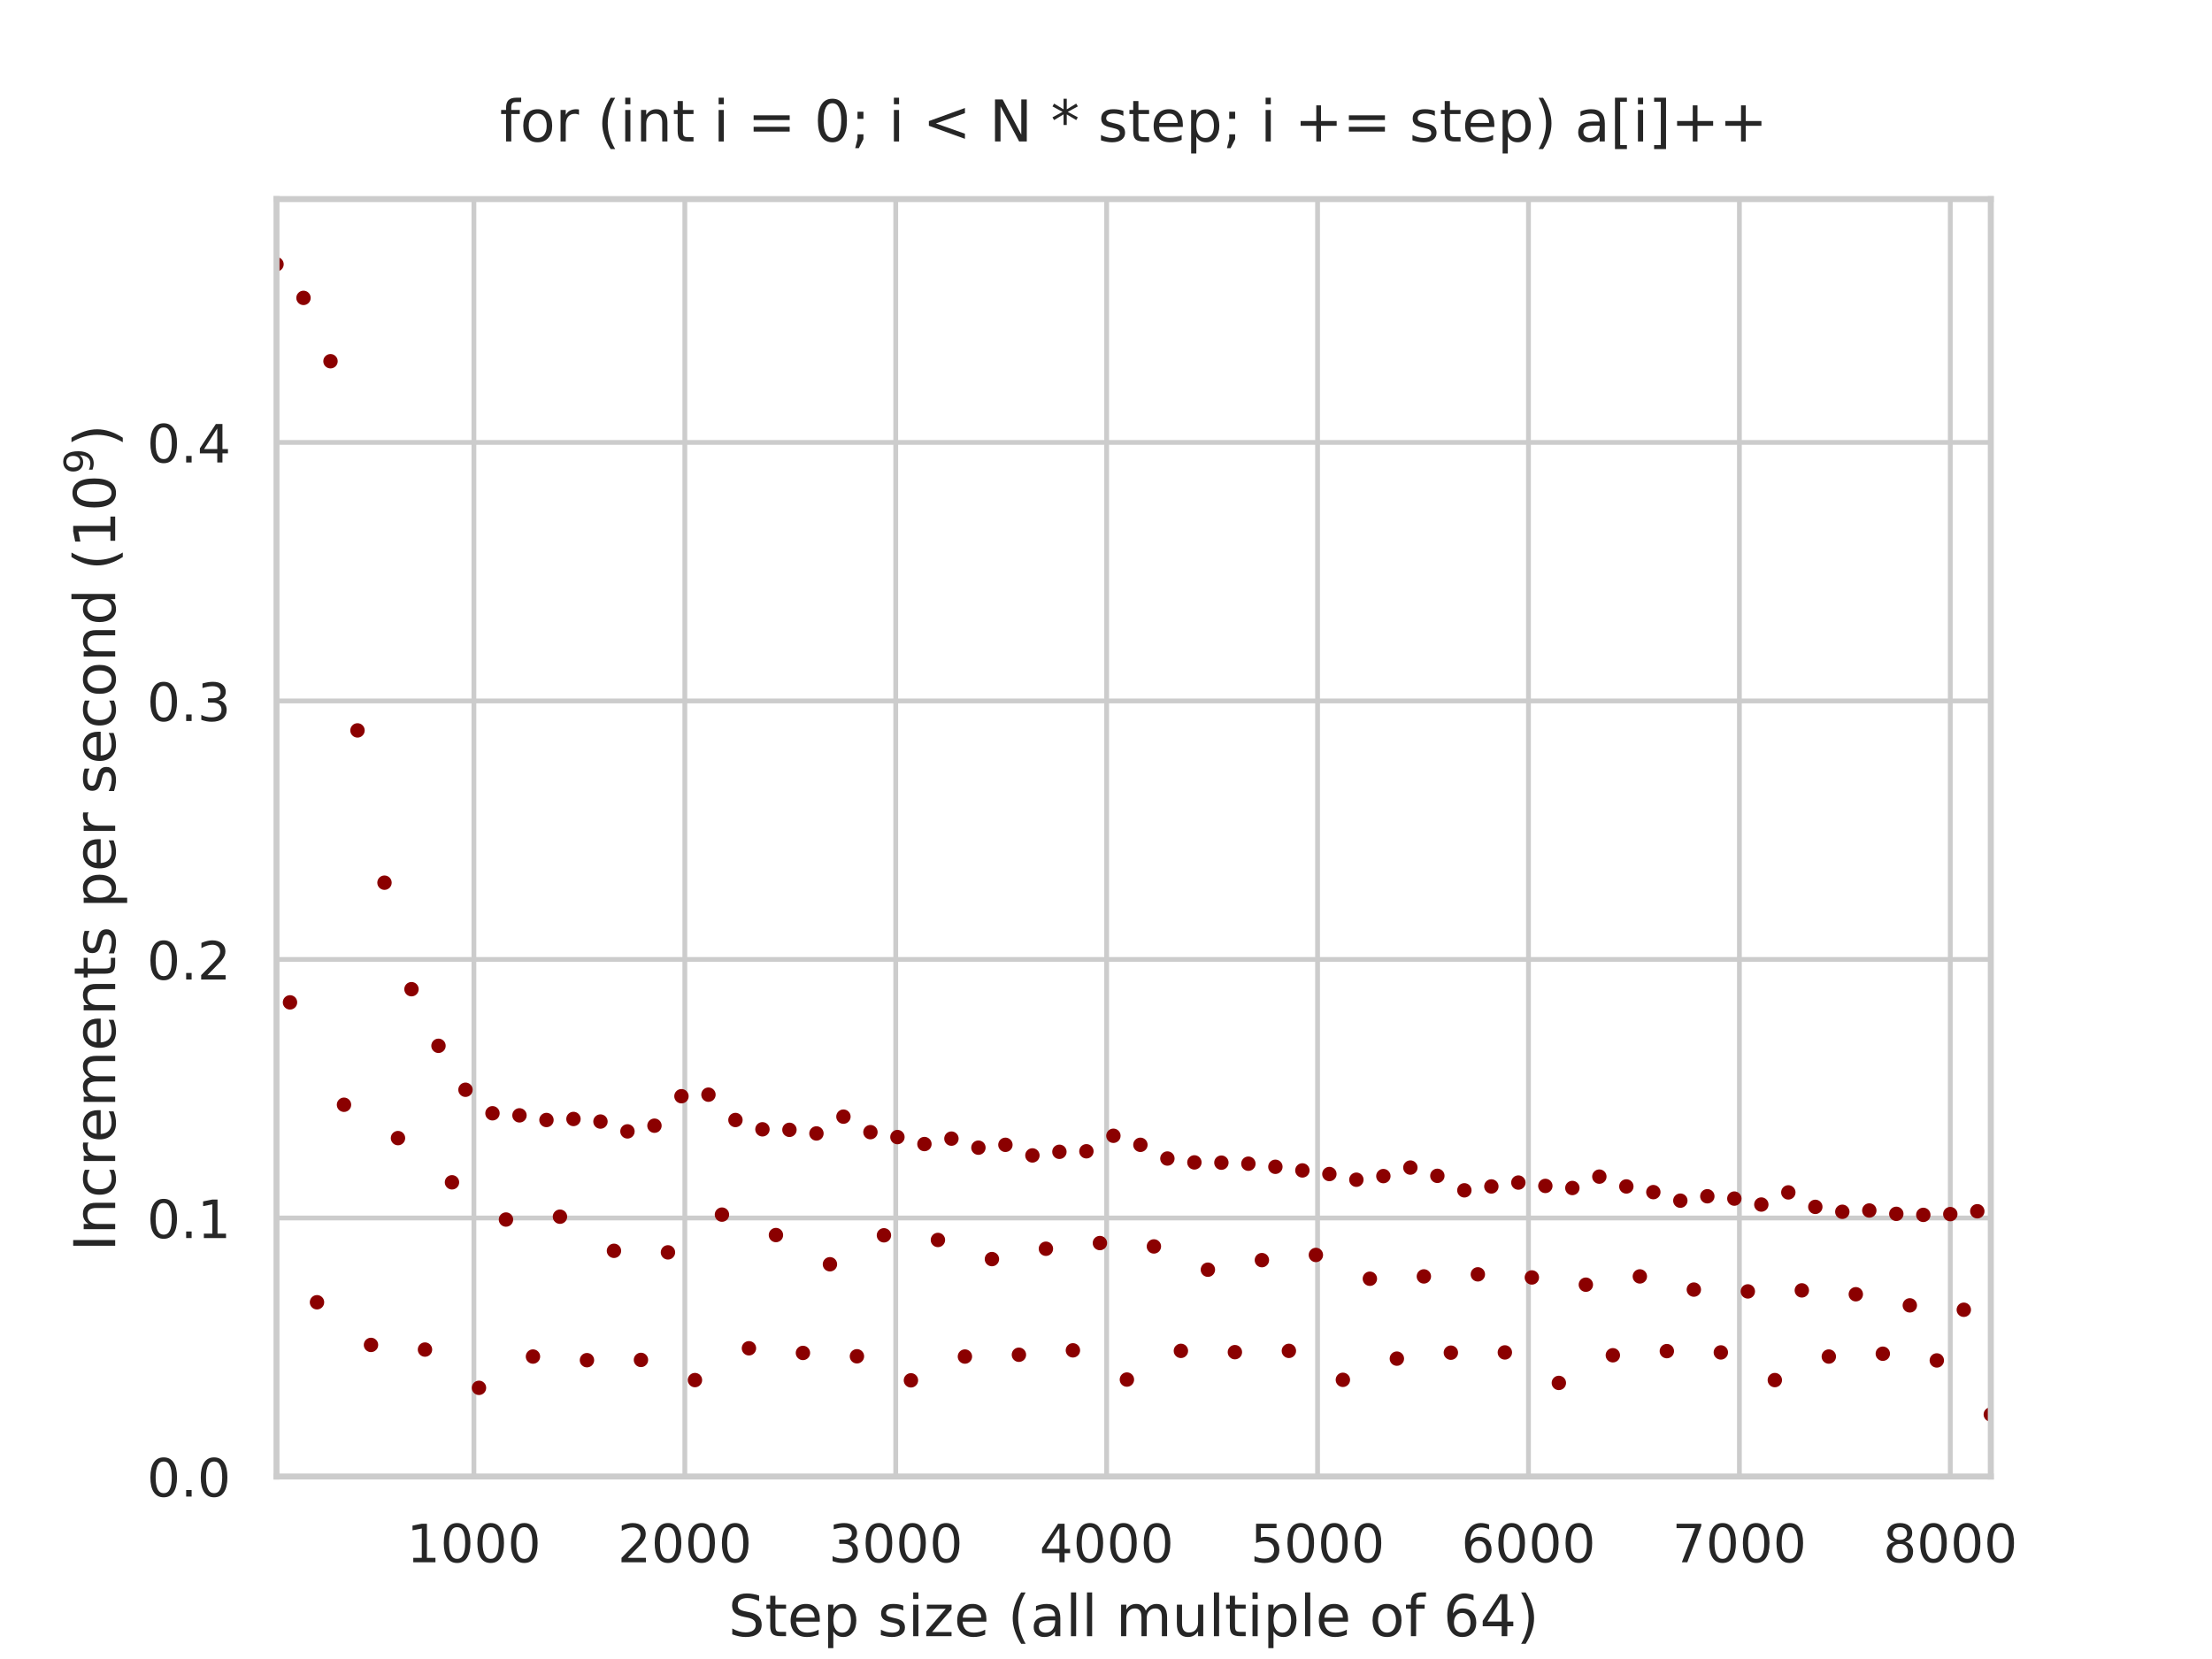 <?xml version="1.0" encoding="utf-8" standalone="no"?>
<!DOCTYPE svg PUBLIC "-//W3C//DTD SVG 1.1//EN"
  "http://www.w3.org/Graphics/SVG/1.1/DTD/svg11.dtd">
<!-- Created with matplotlib (https://matplotlib.org/) -->
<svg height="345.6pt" version="1.1" viewBox="0 0 460.8 345.6" width="460.8pt" xmlns="http://www.w3.org/2000/svg" xmlns:xlink="http://www.w3.org/1999/xlink">
 <defs>
  <style type="text/css">
*{stroke-linecap:butt;stroke-linejoin:round;}
  </style>
 </defs>
 <g id="figure_1">
  <g id="patch_1">
   <path d="M 0 345.6 
L 460.8 345.6 
L 460.8 0 
L 0 0 
z
" style="fill:#ffffff;"/>
  </g>
  <g id="axes_1">
   <g id="patch_2">
    <path d="M 57.6 307.584 
L 414.72 307.584 
L 414.72 41.472 
L 57.6 41.472 
z
" style="fill:#ffffff;"/>
   </g>
   <g id="matplotlib.axis_1">
    <g id="xtick_1">
     <g id="line2d_1">
      <path clip-path="url(#pc791f0f8e9)" d="M 98.725 307.584 
L 98.725 41.472 
" style="fill:none;stroke:#cccccc;stroke-linecap:round;"/>
     </g>
     <g id="text_1">
      <!-- 1000 -->
      <defs>
       <path d="M 12.406 8.297 
L 28.516 8.297 
L 28.516 63.922 
L 10.984 60.406 
L 10.984 69.391 
L 28.422 72.906 
L 38.281 72.906 
L 38.281 8.297 
L 54.391 8.297 
L 54.391 0 
L 12.406 0 
z
" id="DejaVuSans-49"/>
       <path d="M 31.781 66.406 
Q 24.172 66.406 20.328 58.906 
Q 16.5 51.422 16.5 36.375 
Q 16.5 21.391 20.328 13.891 
Q 24.172 6.391 31.781 6.391 
Q 39.453 6.391 43.281 13.891 
Q 47.125 21.391 47.125 36.375 
Q 47.125 51.422 43.281 58.906 
Q 39.453 66.406 31.781 66.406 
z
M 31.781 74.219 
Q 44.047 74.219 50.516 64.516 
Q 56.984 54.828 56.984 36.375 
Q 56.984 17.969 50.516 8.266 
Q 44.047 -1.422 31.781 -1.422 
Q 19.531 -1.422 13.062 8.266 
Q 6.594 17.969 6.594 36.375 
Q 6.594 54.828 13.062 64.516 
Q 19.531 74.219 31.781 74.219 
z
" id="DejaVuSans-48"/>
      </defs>
      <g style="fill:#262626;" transform="translate(84.728 325.442)scale(0.11 -0.11)">
       <use xlink:href="#DejaVuSans-49"/>
       <use x="63.623" xlink:href="#DejaVuSans-48"/>
       <use x="127.246" xlink:href="#DejaVuSans-48"/>
       <use x="190.869" xlink:href="#DejaVuSans-48"/>
      </g>
     </g>
    </g>
    <g id="xtick_2">
     <g id="line2d_2">
      <path clip-path="url(#pc791f0f8e9)" d="M 142.662 307.584 
L 142.662 41.472 
" style="fill:none;stroke:#cccccc;stroke-linecap:round;"/>
     </g>
     <g id="text_2">
      <!-- 2000 -->
      <defs>
       <path d="M 19.188 8.297 
L 53.609 8.297 
L 53.609 0 
L 7.328 0 
L 7.328 8.297 
Q 12.938 14.109 22.625 23.891 
Q 32.328 33.688 34.812 36.531 
Q 39.547 41.844 41.422 45.531 
Q 43.312 49.219 43.312 52.781 
Q 43.312 58.594 39.234 62.25 
Q 35.156 65.922 28.609 65.922 
Q 23.969 65.922 18.812 64.312 
Q 13.672 62.703 7.812 59.422 
L 7.812 69.391 
Q 13.766 71.781 18.938 73 
Q 24.125 74.219 28.422 74.219 
Q 39.75 74.219 46.484 68.547 
Q 53.219 62.891 53.219 53.422 
Q 53.219 48.922 51.531 44.891 
Q 49.859 40.875 45.406 35.406 
Q 44.188 33.984 37.641 27.219 
Q 31.109 20.453 19.188 8.297 
z
" id="DejaVuSans-50"/>
      </defs>
      <g style="fill:#262626;" transform="translate(128.665 325.442)scale(0.11 -0.11)">
       <use xlink:href="#DejaVuSans-50"/>
       <use x="63.623" xlink:href="#DejaVuSans-48"/>
       <use x="127.246" xlink:href="#DejaVuSans-48"/>
       <use x="190.869" xlink:href="#DejaVuSans-48"/>
      </g>
     </g>
    </g>
    <g id="xtick_3">
     <g id="line2d_3">
      <path clip-path="url(#pc791f0f8e9)" d="M 186.599 307.584 
L 186.599 41.472 
" style="fill:none;stroke:#cccccc;stroke-linecap:round;"/>
     </g>
     <g id="text_3">
      <!-- 3000 -->
      <defs>
       <path d="M 40.578 39.312 
Q 47.656 37.797 51.625 33 
Q 55.609 28.219 55.609 21.188 
Q 55.609 10.406 48.188 4.484 
Q 40.766 -1.422 27.094 -1.422 
Q 22.516 -1.422 17.656 -0.516 
Q 12.797 0.391 7.625 2.203 
L 7.625 11.719 
Q 11.719 9.328 16.594 8.109 
Q 21.484 6.891 26.812 6.891 
Q 36.078 6.891 40.938 10.547 
Q 45.797 14.203 45.797 21.188 
Q 45.797 27.641 41.281 31.266 
Q 36.766 34.906 28.719 34.906 
L 20.219 34.906 
L 20.219 43.016 
L 29.109 43.016 
Q 36.375 43.016 40.234 45.922 
Q 44.094 48.828 44.094 54.297 
Q 44.094 59.906 40.109 62.906 
Q 36.141 65.922 28.719 65.922 
Q 24.656 65.922 20.016 65.031 
Q 15.375 64.156 9.812 62.312 
L 9.812 71.094 
Q 15.438 72.656 20.344 73.438 
Q 25.25 74.219 29.594 74.219 
Q 40.828 74.219 47.359 69.109 
Q 53.906 64.016 53.906 55.328 
Q 53.906 49.266 50.438 45.094 
Q 46.969 40.922 40.578 39.312 
z
" id="DejaVuSans-51"/>
      </defs>
      <g style="fill:#262626;" transform="translate(172.602 325.442)scale(0.11 -0.11)">
       <use xlink:href="#DejaVuSans-51"/>
       <use x="63.623" xlink:href="#DejaVuSans-48"/>
       <use x="127.246" xlink:href="#DejaVuSans-48"/>
       <use x="190.869" xlink:href="#DejaVuSans-48"/>
      </g>
     </g>
    </g>
    <g id="xtick_4">
     <g id="line2d_4">
      <path clip-path="url(#pc791f0f8e9)" d="M 230.536 307.584 
L 230.536 41.472 
" style="fill:none;stroke:#cccccc;stroke-linecap:round;"/>
     </g>
     <g id="text_4">
      <!-- 4000 -->
      <defs>
       <path d="M 37.797 64.312 
L 12.891 25.391 
L 37.797 25.391 
z
M 35.203 72.906 
L 47.609 72.906 
L 47.609 25.391 
L 58.016 25.391 
L 58.016 17.188 
L 47.609 17.188 
L 47.609 0 
L 37.797 0 
L 37.797 17.188 
L 4.891 17.188 
L 4.891 26.703 
z
" id="DejaVuSans-52"/>
      </defs>
      <g style="fill:#262626;" transform="translate(216.539 325.442)scale(0.11 -0.11)">
       <use xlink:href="#DejaVuSans-52"/>
       <use x="63.623" xlink:href="#DejaVuSans-48"/>
       <use x="127.246" xlink:href="#DejaVuSans-48"/>
       <use x="190.869" xlink:href="#DejaVuSans-48"/>
      </g>
     </g>
    </g>
    <g id="xtick_5">
     <g id="line2d_5">
      <path clip-path="url(#pc791f0f8e9)" d="M 274.473 307.584 
L 274.473 41.472 
" style="fill:none;stroke:#cccccc;stroke-linecap:round;"/>
     </g>
     <g id="text_5">
      <!-- 5000 -->
      <defs>
       <path d="M 10.797 72.906 
L 49.516 72.906 
L 49.516 64.594 
L 19.828 64.594 
L 19.828 46.734 
Q 21.969 47.469 24.109 47.828 
Q 26.266 48.188 28.422 48.188 
Q 40.625 48.188 47.75 41.5 
Q 54.891 34.812 54.891 23.391 
Q 54.891 11.625 47.562 5.094 
Q 40.234 -1.422 26.906 -1.422 
Q 22.312 -1.422 17.547 -0.641 
Q 12.797 0.141 7.719 1.703 
L 7.719 11.625 
Q 12.109 9.234 16.797 8.062 
Q 21.484 6.891 26.703 6.891 
Q 35.156 6.891 40.078 11.328 
Q 45.016 15.766 45.016 23.391 
Q 45.016 31 40.078 35.438 
Q 35.156 39.891 26.703 39.891 
Q 22.75 39.891 18.812 39.016 
Q 14.891 38.141 10.797 36.281 
z
" id="DejaVuSans-53"/>
      </defs>
      <g style="fill:#262626;" transform="translate(260.476 325.442)scale(0.11 -0.11)">
       <use xlink:href="#DejaVuSans-53"/>
       <use x="63.623" xlink:href="#DejaVuSans-48"/>
       <use x="127.246" xlink:href="#DejaVuSans-48"/>
       <use x="190.869" xlink:href="#DejaVuSans-48"/>
      </g>
     </g>
    </g>
    <g id="xtick_6">
     <g id="line2d_6">
      <path clip-path="url(#pc791f0f8e9)" d="M 318.41 307.584 
L 318.41 41.472 
" style="fill:none;stroke:#cccccc;stroke-linecap:round;"/>
     </g>
     <g id="text_6">
      <!-- 6000 -->
      <defs>
       <path d="M 33.016 40.375 
Q 26.375 40.375 22.484 35.828 
Q 18.609 31.297 18.609 23.391 
Q 18.609 15.531 22.484 10.953 
Q 26.375 6.391 33.016 6.391 
Q 39.656 6.391 43.531 10.953 
Q 47.406 15.531 47.406 23.391 
Q 47.406 31.297 43.531 35.828 
Q 39.656 40.375 33.016 40.375 
z
M 52.594 71.297 
L 52.594 62.312 
Q 48.875 64.062 45.094 64.984 
Q 41.312 65.922 37.594 65.922 
Q 27.828 65.922 22.672 59.328 
Q 17.531 52.734 16.797 39.406 
Q 19.672 43.656 24.016 45.922 
Q 28.375 48.188 33.594 48.188 
Q 44.578 48.188 50.953 41.516 
Q 57.328 34.859 57.328 23.391 
Q 57.328 12.156 50.688 5.359 
Q 44.047 -1.422 33.016 -1.422 
Q 20.359 -1.422 13.672 8.266 
Q 6.984 17.969 6.984 36.375 
Q 6.984 53.656 15.188 63.938 
Q 23.391 74.219 37.203 74.219 
Q 40.922 74.219 44.703 73.484 
Q 48.484 72.75 52.594 71.297 
z
" id="DejaVuSans-54"/>
      </defs>
      <g style="fill:#262626;" transform="translate(304.413 325.442)scale(0.11 -0.11)">
       <use xlink:href="#DejaVuSans-54"/>
       <use x="63.623" xlink:href="#DejaVuSans-48"/>
       <use x="127.246" xlink:href="#DejaVuSans-48"/>
       <use x="190.869" xlink:href="#DejaVuSans-48"/>
      </g>
     </g>
    </g>
    <g id="xtick_7">
     <g id="line2d_7">
      <path clip-path="url(#pc791f0f8e9)" d="M 362.347 307.584 
L 362.347 41.472 
" style="fill:none;stroke:#cccccc;stroke-linecap:round;"/>
     </g>
     <g id="text_7">
      <!-- 7000 -->
      <defs>
       <path d="M 8.203 72.906 
L 55.078 72.906 
L 55.078 68.703 
L 28.609 0 
L 18.312 0 
L 43.219 64.594 
L 8.203 64.594 
z
" id="DejaVuSans-55"/>
      </defs>
      <g style="fill:#262626;" transform="translate(348.35 325.442)scale(0.11 -0.11)">
       <use xlink:href="#DejaVuSans-55"/>
       <use x="63.623" xlink:href="#DejaVuSans-48"/>
       <use x="127.246" xlink:href="#DejaVuSans-48"/>
       <use x="190.869" xlink:href="#DejaVuSans-48"/>
      </g>
     </g>
    </g>
    <g id="xtick_8">
     <g id="line2d_8">
      <path clip-path="url(#pc791f0f8e9)" d="M 406.284 307.584 
L 406.284 41.472 
" style="fill:none;stroke:#cccccc;stroke-linecap:round;"/>
     </g>
     <g id="text_8">
      <!-- 8000 -->
      <defs>
       <path d="M 31.781 34.625 
Q 24.75 34.625 20.719 30.859 
Q 16.703 27.094 16.703 20.516 
Q 16.703 13.922 20.719 10.156 
Q 24.75 6.391 31.781 6.391 
Q 38.812 6.391 42.859 10.172 
Q 46.922 13.969 46.922 20.516 
Q 46.922 27.094 42.891 30.859 
Q 38.875 34.625 31.781 34.625 
z
M 21.922 38.812 
Q 15.578 40.375 12.031 44.719 
Q 8.5 49.078 8.5 55.328 
Q 8.5 64.062 14.719 69.141 
Q 20.953 74.219 31.781 74.219 
Q 42.672 74.219 48.875 69.141 
Q 55.078 64.062 55.078 55.328 
Q 55.078 49.078 51.531 44.719 
Q 48 40.375 41.703 38.812 
Q 48.828 37.156 52.797 32.312 
Q 56.781 27.484 56.781 20.516 
Q 56.781 9.906 50.312 4.234 
Q 43.844 -1.422 31.781 -1.422 
Q 19.734 -1.422 13.25 4.234 
Q 6.781 9.906 6.781 20.516 
Q 6.781 27.484 10.781 32.312 
Q 14.797 37.156 21.922 38.812 
z
M 18.312 54.391 
Q 18.312 48.734 21.844 45.562 
Q 25.391 42.391 31.781 42.391 
Q 38.141 42.391 41.719 45.562 
Q 45.312 48.734 45.312 54.391 
Q 45.312 60.062 41.719 63.234 
Q 38.141 66.406 31.781 66.406 
Q 25.391 66.406 21.844 63.234 
Q 18.312 60.062 18.312 54.391 
z
" id="DejaVuSans-56"/>
      </defs>
      <g style="fill:#262626;" transform="translate(392.287 325.442)scale(0.11 -0.11)">
       <use xlink:href="#DejaVuSans-56"/>
       <use x="63.623" xlink:href="#DejaVuSans-48"/>
       <use x="127.246" xlink:href="#DejaVuSans-48"/>
       <use x="190.869" xlink:href="#DejaVuSans-48"/>
      </g>
     </g>
    </g>
    <g id="text_9">
     <!-- Step size (all multiple of 64) -->
     <defs>
      <path d="M 53.516 70.516 
L 53.516 60.891 
Q 47.906 63.578 42.922 64.891 
Q 37.938 66.219 33.297 66.219 
Q 25.25 66.219 20.875 63.094 
Q 16.5 59.969 16.5 54.203 
Q 16.5 49.359 19.406 46.891 
Q 22.312 44.438 30.422 42.922 
L 36.375 41.703 
Q 47.406 39.594 52.656 34.297 
Q 57.906 29 57.906 20.125 
Q 57.906 9.516 50.797 4.047 
Q 43.703 -1.422 29.984 -1.422 
Q 24.812 -1.422 18.969 -0.25 
Q 13.141 0.922 6.891 3.219 
L 6.891 13.375 
Q 12.891 10.016 18.656 8.297 
Q 24.422 6.594 29.984 6.594 
Q 38.422 6.594 43.016 9.906 
Q 47.609 13.234 47.609 19.391 
Q 47.609 24.75 44.312 27.781 
Q 41.016 30.812 33.5 32.328 
L 27.484 33.5 
Q 16.453 35.688 11.516 40.375 
Q 6.594 45.062 6.594 53.422 
Q 6.594 63.094 13.406 68.656 
Q 20.219 74.219 32.172 74.219 
Q 37.312 74.219 42.625 73.281 
Q 47.953 72.359 53.516 70.516 
z
" id="DejaVuSans-83"/>
      <path d="M 18.312 70.219 
L 18.312 54.688 
L 36.812 54.688 
L 36.812 47.703 
L 18.312 47.703 
L 18.312 18.016 
Q 18.312 11.328 20.141 9.422 
Q 21.969 7.516 27.594 7.516 
L 36.812 7.516 
L 36.812 0 
L 27.594 0 
Q 17.188 0 13.234 3.875 
Q 9.281 7.766 9.281 18.016 
L 9.281 47.703 
L 2.688 47.703 
L 2.688 54.688 
L 9.281 54.688 
L 9.281 70.219 
z
" id="DejaVuSans-116"/>
      <path d="M 56.203 29.594 
L 56.203 25.203 
L 14.891 25.203 
Q 15.484 15.922 20.484 11.062 
Q 25.484 6.203 34.422 6.203 
Q 39.594 6.203 44.453 7.469 
Q 49.312 8.734 54.109 11.281 
L 54.109 2.781 
Q 49.266 0.734 44.188 -0.344 
Q 39.109 -1.422 33.891 -1.422 
Q 20.797 -1.422 13.156 6.188 
Q 5.516 13.812 5.516 26.812 
Q 5.516 40.234 12.766 48.109 
Q 20.016 56 32.328 56 
Q 43.359 56 49.781 48.891 
Q 56.203 41.797 56.203 29.594 
z
M 47.219 32.234 
Q 47.125 39.594 43.094 43.984 
Q 39.062 48.391 32.422 48.391 
Q 24.906 48.391 20.391 44.141 
Q 15.875 39.891 15.188 32.172 
z
" id="DejaVuSans-101"/>
      <path d="M 18.109 8.203 
L 18.109 -20.797 
L 9.078 -20.797 
L 9.078 54.688 
L 18.109 54.688 
L 18.109 46.391 
Q 20.953 51.266 25.266 53.625 
Q 29.594 56 35.594 56 
Q 45.562 56 51.781 48.094 
Q 58.016 40.188 58.016 27.297 
Q 58.016 14.406 51.781 6.484 
Q 45.562 -1.422 35.594 -1.422 
Q 29.594 -1.422 25.266 0.953 
Q 20.953 3.328 18.109 8.203 
z
M 48.688 27.297 
Q 48.688 37.203 44.609 42.844 
Q 40.531 48.484 33.406 48.484 
Q 26.266 48.484 22.188 42.844 
Q 18.109 37.203 18.109 27.297 
Q 18.109 17.391 22.188 11.75 
Q 26.266 6.109 33.406 6.109 
Q 40.531 6.109 44.609 11.75 
Q 48.688 17.391 48.688 27.297 
z
" id="DejaVuSans-112"/>
      <path id="DejaVuSans-32"/>
      <path d="M 44.281 53.078 
L 44.281 44.578 
Q 40.484 46.531 36.375 47.5 
Q 32.281 48.484 27.875 48.484 
Q 21.188 48.484 17.844 46.438 
Q 14.5 44.391 14.5 40.281 
Q 14.5 37.156 16.891 35.375 
Q 19.281 33.594 26.516 31.984 
L 29.594 31.297 
Q 39.156 29.25 43.188 25.516 
Q 47.219 21.781 47.219 15.094 
Q 47.219 7.469 41.188 3.016 
Q 35.156 -1.422 24.609 -1.422 
Q 20.219 -1.422 15.453 -0.562 
Q 10.688 0.297 5.422 2 
L 5.422 11.281 
Q 10.406 8.688 15.234 7.391 
Q 20.062 6.109 24.812 6.109 
Q 31.156 6.109 34.562 8.281 
Q 37.984 10.453 37.984 14.406 
Q 37.984 18.062 35.516 20.016 
Q 33.062 21.969 24.703 23.781 
L 21.578 24.516 
Q 13.234 26.266 9.516 29.906 
Q 5.812 33.547 5.812 39.891 
Q 5.812 47.609 11.281 51.797 
Q 16.75 56 26.812 56 
Q 31.781 56 36.172 55.266 
Q 40.578 54.547 44.281 53.078 
z
" id="DejaVuSans-115"/>
      <path d="M 9.422 54.688 
L 18.406 54.688 
L 18.406 0 
L 9.422 0 
z
M 9.422 75.984 
L 18.406 75.984 
L 18.406 64.594 
L 9.422 64.594 
z
" id="DejaVuSans-105"/>
      <path d="M 5.516 54.688 
L 48.188 54.688 
L 48.188 46.484 
L 14.406 7.172 
L 48.188 7.172 
L 48.188 0 
L 4.297 0 
L 4.297 8.203 
L 38.094 47.516 
L 5.516 47.516 
z
" id="DejaVuSans-122"/>
      <path d="M 31 75.875 
Q 24.469 64.656 21.281 53.656 
Q 18.109 42.672 18.109 31.391 
Q 18.109 20.125 21.312 9.062 
Q 24.516 -2 31 -13.188 
L 23.188 -13.188 
Q 15.875 -1.703 12.234 9.375 
Q 8.594 20.453 8.594 31.391 
Q 8.594 42.281 12.203 53.312 
Q 15.828 64.359 23.188 75.875 
z
" id="DejaVuSans-40"/>
      <path d="M 34.281 27.484 
Q 23.391 27.484 19.188 25 
Q 14.984 22.516 14.984 16.5 
Q 14.984 11.719 18.141 8.906 
Q 21.297 6.109 26.703 6.109 
Q 34.188 6.109 38.703 11.406 
Q 43.219 16.703 43.219 25.484 
L 43.219 27.484 
z
M 52.203 31.203 
L 52.203 0 
L 43.219 0 
L 43.219 8.297 
Q 40.141 3.328 35.547 0.953 
Q 30.953 -1.422 24.312 -1.422 
Q 15.922 -1.422 10.953 3.297 
Q 6 8.016 6 15.922 
Q 6 25.141 12.172 29.828 
Q 18.359 34.516 30.609 34.516 
L 43.219 34.516 
L 43.219 35.406 
Q 43.219 41.609 39.141 45 
Q 35.062 48.391 27.688 48.391 
Q 23 48.391 18.547 47.266 
Q 14.109 46.141 10.016 43.891 
L 10.016 52.203 
Q 14.938 54.109 19.578 55.047 
Q 24.219 56 28.609 56 
Q 40.484 56 46.344 49.844 
Q 52.203 43.703 52.203 31.203 
z
" id="DejaVuSans-97"/>
      <path d="M 9.422 75.984 
L 18.406 75.984 
L 18.406 0 
L 9.422 0 
z
" id="DejaVuSans-108"/>
      <path d="M 52 44.188 
Q 55.375 50.25 60.062 53.125 
Q 64.75 56 71.094 56 
Q 79.641 56 84.281 50.016 
Q 88.922 44.047 88.922 33.016 
L 88.922 0 
L 79.891 0 
L 79.891 32.719 
Q 79.891 40.578 77.094 44.375 
Q 74.312 48.188 68.609 48.188 
Q 61.625 48.188 57.562 43.547 
Q 53.516 38.922 53.516 30.906 
L 53.516 0 
L 44.484 0 
L 44.484 32.719 
Q 44.484 40.625 41.703 44.406 
Q 38.922 48.188 33.109 48.188 
Q 26.219 48.188 22.156 43.531 
Q 18.109 38.875 18.109 30.906 
L 18.109 0 
L 9.078 0 
L 9.078 54.688 
L 18.109 54.688 
L 18.109 46.188 
Q 21.188 51.219 25.484 53.609 
Q 29.781 56 35.688 56 
Q 41.656 56 45.828 52.969 
Q 50 49.953 52 44.188 
z
" id="DejaVuSans-109"/>
      <path d="M 8.5 21.578 
L 8.5 54.688 
L 17.484 54.688 
L 17.484 21.922 
Q 17.484 14.156 20.5 10.266 
Q 23.531 6.391 29.594 6.391 
Q 36.859 6.391 41.078 11.031 
Q 45.312 15.672 45.312 23.688 
L 45.312 54.688 
L 54.297 54.688 
L 54.297 0 
L 45.312 0 
L 45.312 8.406 
Q 42.047 3.422 37.719 1 
Q 33.406 -1.422 27.688 -1.422 
Q 18.266 -1.422 13.375 4.438 
Q 8.5 10.297 8.5 21.578 
z
M 31.109 56 
z
" id="DejaVuSans-117"/>
      <path d="M 30.609 48.391 
Q 23.391 48.391 19.188 42.75 
Q 14.984 37.109 14.984 27.297 
Q 14.984 17.484 19.156 11.844 
Q 23.344 6.203 30.609 6.203 
Q 37.797 6.203 41.984 11.859 
Q 46.188 17.531 46.188 27.297 
Q 46.188 37.016 41.984 42.703 
Q 37.797 48.391 30.609 48.391 
z
M 30.609 56 
Q 42.328 56 49.016 48.375 
Q 55.719 40.766 55.719 27.297 
Q 55.719 13.875 49.016 6.219 
Q 42.328 -1.422 30.609 -1.422 
Q 18.844 -1.422 12.172 6.219 
Q 5.516 13.875 5.516 27.297 
Q 5.516 40.766 12.172 48.375 
Q 18.844 56 30.609 56 
z
" id="DejaVuSans-111"/>
      <path d="M 37.109 75.984 
L 37.109 68.5 
L 28.516 68.5 
Q 23.688 68.5 21.797 66.547 
Q 19.922 64.594 19.922 59.516 
L 19.922 54.688 
L 34.719 54.688 
L 34.719 47.703 
L 19.922 47.703 
L 19.922 0 
L 10.891 0 
L 10.891 47.703 
L 2.297 47.703 
L 2.297 54.688 
L 10.891 54.688 
L 10.891 58.5 
Q 10.891 67.625 15.141 71.797 
Q 19.391 75.984 28.609 75.984 
z
" id="DejaVuSans-102"/>
      <path d="M 8.016 75.875 
L 15.828 75.875 
Q 23.141 64.359 26.781 53.312 
Q 30.422 42.281 30.422 31.391 
Q 30.422 20.453 26.781 9.375 
Q 23.141 -1.703 15.828 -13.188 
L 8.016 -13.188 
Q 14.5 -2 17.703 9.062 
Q 20.906 20.125 20.906 31.391 
Q 20.906 42.672 17.703 53.656 
Q 14.5 64.656 8.016 75.875 
z
" id="DejaVuSans-41"/>
     </defs>
     <g style="fill:#262626;" transform="translate(151.718 340.848)scale(0.12 -0.12)">
      <use xlink:href="#DejaVuSans-83"/>
      <use x="63.477" xlink:href="#DejaVuSans-116"/>
      <use x="102.686" xlink:href="#DejaVuSans-101"/>
      <use x="164.209" xlink:href="#DejaVuSans-112"/>
      <use x="227.686" xlink:href="#DejaVuSans-32"/>
      <use x="259.473" xlink:href="#DejaVuSans-115"/>
      <use x="311.572" xlink:href="#DejaVuSans-105"/>
      <use x="339.355" xlink:href="#DejaVuSans-122"/>
      <use x="391.846" xlink:href="#DejaVuSans-101"/>
      <use x="453.369" xlink:href="#DejaVuSans-32"/>
      <use x="485.156" xlink:href="#DejaVuSans-40"/>
      <use x="524.17" xlink:href="#DejaVuSans-97"/>
      <use x="585.449" xlink:href="#DejaVuSans-108"/>
      <use x="613.232" xlink:href="#DejaVuSans-108"/>
      <use x="641.016" xlink:href="#DejaVuSans-32"/>
      <use x="672.803" xlink:href="#DejaVuSans-109"/>
      <use x="770.215" xlink:href="#DejaVuSans-117"/>
      <use x="833.594" xlink:href="#DejaVuSans-108"/>
      <use x="861.377" xlink:href="#DejaVuSans-116"/>
      <use x="900.586" xlink:href="#DejaVuSans-105"/>
      <use x="928.369" xlink:href="#DejaVuSans-112"/>
      <use x="991.846" xlink:href="#DejaVuSans-108"/>
      <use x="1019.629" xlink:href="#DejaVuSans-101"/>
      <use x="1081.152" xlink:href="#DejaVuSans-32"/>
      <use x="1112.939" xlink:href="#DejaVuSans-111"/>
      <use x="1174.121" xlink:href="#DejaVuSans-102"/>
      <use x="1209.326" xlink:href="#DejaVuSans-32"/>
      <use x="1241.113" xlink:href="#DejaVuSans-54"/>
      <use x="1304.736" xlink:href="#DejaVuSans-52"/>
      <use x="1368.359" xlink:href="#DejaVuSans-41"/>
     </g>
    </g>
   </g>
   <g id="matplotlib.axis_2">
    <g id="ytick_1">
     <g id="line2d_9">
      <path clip-path="url(#pc791f0f8e9)" d="M 57.6 307.584 
L 414.72 307.584 
" style="fill:none;stroke:#cccccc;stroke-linecap:round;"/>
     </g>
     <g id="text_10">
      <!-- 0.0 -->
      <defs>
       <path d="M 10.688 12.406 
L 21 12.406 
L 21 0 
L 10.688 0 
z
" id="DejaVuSans-46"/>
      </defs>
      <g style="fill:#262626;" transform="translate(30.607 311.763)scale(0.11 -0.11)">
       <use xlink:href="#DejaVuSans-48"/>
       <use x="63.623" xlink:href="#DejaVuSans-46"/>
       <use x="95.41" xlink:href="#DejaVuSans-48"/>
      </g>
     </g>
    </g>
    <g id="ytick_2">
     <g id="line2d_10">
      <path clip-path="url(#pc791f0f8e9)" d="M 57.6 253.728 
L 414.72 253.728 
" style="fill:none;stroke:#cccccc;stroke-linecap:round;"/>
     </g>
     <g id="text_11">
      <!-- 0.1 -->
      <g style="fill:#262626;" transform="translate(30.607 257.908)scale(0.11 -0.11)">
       <use xlink:href="#DejaVuSans-48"/>
       <use x="63.623" xlink:href="#DejaVuSans-46"/>
       <use x="95.41" xlink:href="#DejaVuSans-49"/>
      </g>
     </g>
    </g>
    <g id="ytick_3">
     <g id="line2d_11">
      <path clip-path="url(#pc791f0f8e9)" d="M 57.6 199.873 
L 414.72 199.873 
" style="fill:none;stroke:#cccccc;stroke-linecap:round;"/>
     </g>
     <g id="text_12">
      <!-- 0.2 -->
      <g style="fill:#262626;" transform="translate(30.607 204.052)scale(0.11 -0.11)">
       <use xlink:href="#DejaVuSans-48"/>
       <use x="63.623" xlink:href="#DejaVuSans-46"/>
       <use x="95.41" xlink:href="#DejaVuSans-50"/>
      </g>
     </g>
    </g>
    <g id="ytick_4">
     <g id="line2d_12">
      <path clip-path="url(#pc791f0f8e9)" d="M 57.6 146.017 
L 414.72 146.017 
" style="fill:none;stroke:#cccccc;stroke-linecap:round;"/>
     </g>
     <g id="text_13">
      <!-- 0.3 -->
      <g style="fill:#262626;" transform="translate(30.607 150.196)scale(0.11 -0.11)">
       <use xlink:href="#DejaVuSans-48"/>
       <use x="63.623" xlink:href="#DejaVuSans-46"/>
       <use x="95.41" xlink:href="#DejaVuSans-51"/>
      </g>
     </g>
    </g>
    <g id="ytick_5">
     <g id="line2d_13">
      <path clip-path="url(#pc791f0f8e9)" d="M 57.6 92.162 
L 414.72 92.162 
" style="fill:none;stroke:#cccccc;stroke-linecap:round;"/>
     </g>
     <g id="text_14">
      <!-- 0.4 -->
      <g style="fill:#262626;" transform="translate(30.607 96.341)scale(0.11 -0.11)">
       <use xlink:href="#DejaVuSans-48"/>
       <use x="63.623" xlink:href="#DejaVuSans-46"/>
       <use x="95.41" xlink:href="#DejaVuSans-52"/>
      </g>
     </g>
    </g>
    <g id="text_15">
     <!-- Increments per second ($10^9$) -->
     <defs>
      <path d="M 9.812 72.906 
L 19.672 72.906 
L 19.672 0 
L 9.812 0 
z
" id="DejaVuSans-73"/>
      <path d="M 54.891 33.016 
L 54.891 0 
L 45.906 0 
L 45.906 32.719 
Q 45.906 40.484 42.875 44.328 
Q 39.844 48.188 33.797 48.188 
Q 26.516 48.188 22.312 43.547 
Q 18.109 38.922 18.109 30.906 
L 18.109 0 
L 9.078 0 
L 9.078 54.688 
L 18.109 54.688 
L 18.109 46.188 
Q 21.344 51.125 25.703 53.562 
Q 30.078 56 35.797 56 
Q 45.219 56 50.047 50.172 
Q 54.891 44.344 54.891 33.016 
z
" id="DejaVuSans-110"/>
      <path d="M 48.781 52.594 
L 48.781 44.188 
Q 44.969 46.297 41.141 47.344 
Q 37.312 48.391 33.406 48.391 
Q 24.656 48.391 19.812 42.844 
Q 14.984 37.312 14.984 27.297 
Q 14.984 17.281 19.812 11.734 
Q 24.656 6.203 33.406 6.203 
Q 37.312 6.203 41.141 7.25 
Q 44.969 8.297 48.781 10.406 
L 48.781 2.094 
Q 45.016 0.344 40.984 -0.531 
Q 36.969 -1.422 32.422 -1.422 
Q 20.062 -1.422 12.781 6.344 
Q 5.516 14.109 5.516 27.297 
Q 5.516 40.672 12.859 48.328 
Q 20.219 56 33.016 56 
Q 37.156 56 41.109 55.141 
Q 45.062 54.297 48.781 52.594 
z
" id="DejaVuSans-99"/>
      <path d="M 41.109 46.297 
Q 39.594 47.172 37.812 47.578 
Q 36.031 48 33.891 48 
Q 26.266 48 22.188 43.047 
Q 18.109 38.094 18.109 28.812 
L 18.109 0 
L 9.078 0 
L 9.078 54.688 
L 18.109 54.688 
L 18.109 46.188 
Q 20.953 51.172 25.484 53.578 
Q 30.031 56 36.531 56 
Q 37.453 56 38.578 55.875 
Q 39.703 55.766 41.062 55.516 
z
" id="DejaVuSans-114"/>
      <path d="M 45.406 46.391 
L 45.406 75.984 
L 54.391 75.984 
L 54.391 0 
L 45.406 0 
L 45.406 8.203 
Q 42.578 3.328 38.25 0.953 
Q 33.938 -1.422 27.875 -1.422 
Q 17.969 -1.422 11.734 6.484 
Q 5.516 14.406 5.516 27.297 
Q 5.516 40.188 11.734 48.094 
Q 17.969 56 27.875 56 
Q 33.938 56 38.25 53.625 
Q 42.578 51.266 45.406 46.391 
z
M 14.797 27.297 
Q 14.797 17.391 18.875 11.75 
Q 22.953 6.109 30.078 6.109 
Q 37.203 6.109 41.297 11.75 
Q 45.406 17.391 45.406 27.297 
Q 45.406 37.203 41.297 42.844 
Q 37.203 48.484 30.078 48.484 
Q 22.953 48.484 18.875 42.844 
Q 14.797 37.203 14.797 27.297 
z
" id="DejaVuSans-100"/>
      <path d="M 10.984 1.516 
L 10.984 10.5 
Q 14.703 8.734 18.5 7.812 
Q 22.312 6.891 25.984 6.891 
Q 35.75 6.891 40.891 13.453 
Q 46.047 20.016 46.781 33.406 
Q 43.953 29.203 39.594 26.953 
Q 35.25 24.703 29.984 24.703 
Q 19.047 24.703 12.672 31.312 
Q 6.297 37.938 6.297 49.422 
Q 6.297 60.641 12.938 67.422 
Q 19.578 74.219 30.609 74.219 
Q 43.266 74.219 49.922 64.516 
Q 56.594 54.828 56.594 36.375 
Q 56.594 19.141 48.406 8.859 
Q 40.234 -1.422 26.422 -1.422 
Q 22.703 -1.422 18.891 -0.688 
Q 15.094 0.047 10.984 1.516 
z
M 30.609 32.422 
Q 37.25 32.422 41.125 36.953 
Q 45.016 41.5 45.016 49.422 
Q 45.016 57.281 41.125 61.844 
Q 37.25 66.406 30.609 66.406 
Q 23.969 66.406 20.094 61.844 
Q 16.219 57.281 16.219 49.422 
Q 16.219 41.5 20.094 36.953 
Q 23.969 32.422 30.609 32.422 
z
" id="DejaVuSans-57"/>
     </defs>
     <g style="fill:#262626;" transform="translate(24.087 260.688)rotate(-90)scale(0.12 -0.12)">
      <use transform="translate(0 0.766)" xlink:href="#DejaVuSans-73"/>
      <use transform="translate(29.492 0.766)" xlink:href="#DejaVuSans-110"/>
      <use transform="translate(92.871 0.766)" xlink:href="#DejaVuSans-99"/>
      <use transform="translate(147.852 0.766)" xlink:href="#DejaVuSans-114"/>
      <use transform="translate(188.965 0.766)" xlink:href="#DejaVuSans-101"/>
      <use transform="translate(250.488 0.766)" xlink:href="#DejaVuSans-109"/>
      <use transform="translate(347.9 0.766)" xlink:href="#DejaVuSans-101"/>
      <use transform="translate(409.424 0.766)" xlink:href="#DejaVuSans-110"/>
      <use transform="translate(472.803 0.766)" xlink:href="#DejaVuSans-116"/>
      <use transform="translate(512.012 0.766)" xlink:href="#DejaVuSans-115"/>
      <use transform="translate(564.111 0.766)" xlink:href="#DejaVuSans-32"/>
      <use transform="translate(595.898 0.766)" xlink:href="#DejaVuSans-112"/>
      <use transform="translate(659.375 0.766)" xlink:href="#DejaVuSans-101"/>
      <use transform="translate(720.898 0.766)" xlink:href="#DejaVuSans-114"/>
      <use transform="translate(762.012 0.766)" xlink:href="#DejaVuSans-32"/>
      <use transform="translate(793.799 0.766)" xlink:href="#DejaVuSans-115"/>
      <use transform="translate(845.898 0.766)" xlink:href="#DejaVuSans-101"/>
      <use transform="translate(907.422 0.766)" xlink:href="#DejaVuSans-99"/>
      <use transform="translate(962.402 0.766)" xlink:href="#DejaVuSans-111"/>
      <use transform="translate(1023.584 0.766)" xlink:href="#DejaVuSans-110"/>
      <use transform="translate(1086.963 0.766)" xlink:href="#DejaVuSans-100"/>
      <use transform="translate(1150.439 0.766)" xlink:href="#DejaVuSans-32"/>
      <use transform="translate(1182.227 0.766)" xlink:href="#DejaVuSans-40"/>
      <use transform="translate(1221.24 0.766)" xlink:href="#DejaVuSans-49"/>
      <use transform="translate(1284.863 0.766)" xlink:href="#DejaVuSans-48"/>
      <use transform="translate(1349.443 39.047)scale(0.7)" xlink:href="#DejaVuSans-57"/>
      <use transform="translate(1396.714 0.766)" xlink:href="#DejaVuSans-41"/>
     </g>
    </g>
   </g>
   <g id="PathCollection_1">
    <defs>
     <path d="M 0 1 
C 0.265 1 0.52 0.895 0.707 0.707 
C 0.895 0.52 1 0.265 1 0 
C 1 -0.265 0.895 -0.52 0.707 -0.707 
C 0.52 -0.895 0.265 -1 0 -1 
C -0.265 -1 -0.52 -0.895 -0.707 -0.707 
C -0.895 -0.52 -1 -0.265 -1 0 
C -1 0.265 -0.895 0.52 -0.707 0.707 
C -0.52 0.895 -0.265 1 0 1 
z
" id="mf66cbd9c08" style="stroke:#8b0000;"/>
    </defs>
    <g clip-path="url(#pc791f0f8e9)">
     <use style="fill:#8b0000;stroke:#8b0000;" x="57.6" xlink:href="#mf66cbd9c08" y="55.055"/>
     <use style="fill:#8b0000;stroke:#8b0000;" x="60.412" xlink:href="#mf66cbd9c08" y="208.813"/>
     <use style="fill:#8b0000;stroke:#8b0000;" x="63.224" xlink:href="#mf66cbd9c08" y="62.056"/>
     <use style="fill:#8b0000;stroke:#8b0000;" x="66.036" xlink:href="#mf66cbd9c08" y="271.285"/>
     <use style="fill:#8b0000;stroke:#8b0000;" x="68.848" xlink:href="#mf66cbd9c08" y="75.251"/>
     <use style="fill:#8b0000;stroke:#8b0000;" x="71.66" xlink:href="#mf66cbd9c08" y="230.14"/>
     <use style="fill:#8b0000;stroke:#8b0000;" x="74.472" xlink:href="#mf66cbd9c08" y="152.157"/>
     <use style="fill:#8b0000;stroke:#8b0000;" x="77.284" xlink:href="#mf66cbd9c08" y="280.171"/>
     <use style="fill:#8b0000;stroke:#8b0000;" x="80.096" xlink:href="#mf66cbd9c08" y="183.878"/>
     <use style="fill:#8b0000;stroke:#8b0000;" x="82.908" xlink:href="#mf66cbd9c08" y="237.087"/>
     <use style="fill:#8b0000;stroke:#8b0000;" x="85.72" xlink:href="#mf66cbd9c08" y="206.066"/>
     <use style="fill:#8b0000;stroke:#8b0000;" x="88.532" xlink:href="#mf66cbd9c08" y="281.141"/>
     <use style="fill:#8b0000;stroke:#8b0000;" x="91.344" xlink:href="#mf66cbd9c08" y="217.861"/>
     <use style="fill:#8b0000;stroke:#8b0000;" x="94.156" xlink:href="#mf66cbd9c08" y="246.296"/>
     <use style="fill:#8b0000;stroke:#8b0000;" x="96.968" xlink:href="#mf66cbd9c08" y="227.016"/>
     <use style="fill:#8b0000;stroke:#8b0000;" x="99.78" xlink:href="#mf66cbd9c08" y="289.112"/>
     <use style="fill:#8b0000;stroke:#8b0000;" x="102.592" xlink:href="#mf66cbd9c08" y="231.917"/>
     <use style="fill:#8b0000;stroke:#8b0000;" x="105.404" xlink:href="#mf66cbd9c08" y="254.052"/>
     <use style="fill:#8b0000;stroke:#8b0000;" x="108.215" xlink:href="#mf66cbd9c08" y="232.348"/>
     <use style="fill:#8b0000;stroke:#8b0000;" x="111.027" xlink:href="#mf66cbd9c08" y="282.595"/>
     <use style="fill:#8b0000;stroke:#8b0000;" x="113.839" xlink:href="#mf66cbd9c08" y="233.317"/>
     <use style="fill:#8b0000;stroke:#8b0000;" x="116.651" xlink:href="#mf66cbd9c08" y="253.459"/>
     <use style="fill:#8b0000;stroke:#8b0000;" x="119.463" xlink:href="#mf66cbd9c08" y="233.102"/>
     <use style="fill:#8b0000;stroke:#8b0000;" x="122.275" xlink:href="#mf66cbd9c08" y="283.349"/>
     <use style="fill:#8b0000;stroke:#8b0000;" x="125.087" xlink:href="#mf66cbd9c08" y="233.64"/>
     <use style="fill:#8b0000;stroke:#8b0000;" x="127.899" xlink:href="#mf66cbd9c08" y="260.568"/>
     <use style="fill:#8b0000;stroke:#8b0000;" x="130.711" xlink:href="#mf66cbd9c08" y="235.687"/>
     <use style="fill:#8b0000;stroke:#8b0000;" x="133.523" xlink:href="#mf66cbd9c08" y="283.295"/>
     <use style="fill:#8b0000;stroke:#8b0000;" x="136.335" xlink:href="#mf66cbd9c08" y="234.502"/>
     <use style="fill:#8b0000;stroke:#8b0000;" x="139.147" xlink:href="#mf66cbd9c08" y="260.891"/>
     <use style="fill:#8b0000;stroke:#8b0000;" x="141.959" xlink:href="#mf66cbd9c08" y="228.362"/>
     <use style="fill:#8b0000;stroke:#8b0000;" x="144.771" xlink:href="#mf66cbd9c08" y="287.496"/>
     <use style="fill:#8b0000;stroke:#8b0000;" x="147.583" xlink:href="#mf66cbd9c08" y="228.039"/>
     <use style="fill:#8b0000;stroke:#8b0000;" x="150.395" xlink:href="#mf66cbd9c08" y="253.028"/>
     <use style="fill:#8b0000;stroke:#8b0000;" x="153.207" xlink:href="#mf66cbd9c08" y="233.317"/>
     <use style="fill:#8b0000;stroke:#8b0000;" x="156.019" xlink:href="#mf66cbd9c08" y="280.872"/>
     <use style="fill:#8b0000;stroke:#8b0000;" x="158.831" xlink:href="#mf66cbd9c08" y="235.256"/>
     <use style="fill:#8b0000;stroke:#8b0000;" x="161.643" xlink:href="#mf66cbd9c08" y="257.283"/>
     <use style="fill:#8b0000;stroke:#8b0000;" x="164.455" xlink:href="#mf66cbd9c08" y="235.364"/>
     <use style="fill:#8b0000;stroke:#8b0000;" x="167.267" xlink:href="#mf66cbd9c08" y="281.841"/>
     <use style="fill:#8b0000;stroke:#8b0000;" x="170.079" xlink:href="#mf66cbd9c08" y="236.118"/>
     <use style="fill:#8b0000;stroke:#8b0000;" x="172.891" xlink:href="#mf66cbd9c08" y="263.369"/>
     <use style="fill:#8b0000;stroke:#8b0000;" x="175.703" xlink:href="#mf66cbd9c08" y="232.617"/>
     <use style="fill:#8b0000;stroke:#8b0000;" x="178.515" xlink:href="#mf66cbd9c08" y="282.541"/>
     <use style="fill:#8b0000;stroke:#8b0000;" x="181.327" xlink:href="#mf66cbd9c08" y="235.848"/>
     <use style="fill:#8b0000;stroke:#8b0000;" x="184.139" xlink:href="#mf66cbd9c08" y="257.337"/>
     <use style="fill:#8b0000;stroke:#8b0000;" x="186.951" xlink:href="#mf66cbd9c08" y="236.872"/>
     <use style="fill:#8b0000;stroke:#8b0000;" x="189.763" xlink:href="#mf66cbd9c08" y="287.55"/>
     <use style="fill:#8b0000;stroke:#8b0000;" x="192.575" xlink:href="#mf66cbd9c08" y="238.326"/>
     <use style="fill:#8b0000;stroke:#8b0000;" x="195.386" xlink:href="#mf66cbd9c08" y="258.306"/>
     <use style="fill:#8b0000;stroke:#8b0000;" x="198.198" xlink:href="#mf66cbd9c08" y="237.195"/>
     <use style="fill:#8b0000;stroke:#8b0000;" x="201.01" xlink:href="#mf66cbd9c08" y="282.595"/>
     <use style="fill:#8b0000;stroke:#8b0000;" x="203.822" xlink:href="#mf66cbd9c08" y="239.08"/>
     <use style="fill:#8b0000;stroke:#8b0000;" x="206.634" xlink:href="#mf66cbd9c08" y="262.291"/>
     <use style="fill:#8b0000;stroke:#8b0000;" x="209.446" xlink:href="#mf66cbd9c08" y="238.487"/>
     <use style="fill:#8b0000;stroke:#8b0000;" x="212.258" xlink:href="#mf66cbd9c08" y="282.218"/>
     <use style="fill:#8b0000;stroke:#8b0000;" x="215.07" xlink:href="#mf66cbd9c08" y="240.695"/>
     <use style="fill:#8b0000;stroke:#8b0000;" x="217.882" xlink:href="#mf66cbd9c08" y="260.137"/>
     <use style="fill:#8b0000;stroke:#8b0000;" x="220.694" xlink:href="#mf66cbd9c08" y="239.941"/>
     <use style="fill:#8b0000;stroke:#8b0000;" x="223.506" xlink:href="#mf66cbd9c08" y="281.302"/>
     <use style="fill:#8b0000;stroke:#8b0000;" x="226.318" xlink:href="#mf66cbd9c08" y="239.834"/>
     <use style="fill:#8b0000;stroke:#8b0000;" x="229.13" xlink:href="#mf66cbd9c08" y="258.952"/>
     <use style="fill:#8b0000;stroke:#8b0000;" x="231.942" xlink:href="#mf66cbd9c08" y="236.602"/>
     <use style="fill:#8b0000;stroke:#8b0000;" x="234.754" xlink:href="#mf66cbd9c08" y="287.388"/>
     <use style="fill:#8b0000;stroke:#8b0000;" x="237.566" xlink:href="#mf66cbd9c08" y="238.487"/>
     <use style="fill:#8b0000;stroke:#8b0000;" x="240.378" xlink:href="#mf66cbd9c08" y="259.653"/>
     <use style="fill:#8b0000;stroke:#8b0000;" x="243.19" xlink:href="#mf66cbd9c08" y="241.342"/>
     <use style="fill:#8b0000;stroke:#8b0000;" x="246.002" xlink:href="#mf66cbd9c08" y="281.41"/>
     <use style="fill:#8b0000;stroke:#8b0000;" x="248.814" xlink:href="#mf66cbd9c08" y="242.149"/>
     <use style="fill:#8b0000;stroke:#8b0000;" x="251.626" xlink:href="#mf66cbd9c08" y="264.5"/>
     <use style="fill:#8b0000;stroke:#8b0000;" x="254.438" xlink:href="#mf66cbd9c08" y="242.203"/>
     <use style="fill:#8b0000;stroke:#8b0000;" x="257.25" xlink:href="#mf66cbd9c08" y="281.679"/>
     <use style="fill:#8b0000;stroke:#8b0000;" x="260.062" xlink:href="#mf66cbd9c08" y="242.419"/>
     <use style="fill:#8b0000;stroke:#8b0000;" x="262.874" xlink:href="#mf66cbd9c08" y="262.507"/>
     <use style="fill:#8b0000;stroke:#8b0000;" x="265.686" xlink:href="#mf66cbd9c08" y="243.065"/>
     <use style="fill:#8b0000;stroke:#8b0000;" x="268.498" xlink:href="#mf66cbd9c08" y="281.41"/>
     <use style="fill:#8b0000;stroke:#8b0000;" x="271.31" xlink:href="#mf66cbd9c08" y="243.819"/>
     <use style="fill:#8b0000;stroke:#8b0000;" x="274.122" xlink:href="#mf66cbd9c08" y="261.43"/>
     <use style="fill:#8b0000;stroke:#8b0000;" x="276.934" xlink:href="#mf66cbd9c08" y="244.573"/>
     <use style="fill:#8b0000;stroke:#8b0000;" x="279.745" xlink:href="#mf66cbd9c08" y="287.442"/>
     <use style="fill:#8b0000;stroke:#8b0000;" x="282.557" xlink:href="#mf66cbd9c08" y="245.758"/>
     <use style="fill:#8b0000;stroke:#8b0000;" x="285.369" xlink:href="#mf66cbd9c08" y="266.384"/>
     <use style="fill:#8b0000;stroke:#8b0000;" x="288.181" xlink:href="#mf66cbd9c08" y="245.004"/>
     <use style="fill:#8b0000;stroke:#8b0000;" x="290.993" xlink:href="#mf66cbd9c08" y="283.026"/>
     <use style="fill:#8b0000;stroke:#8b0000;" x="293.805" xlink:href="#mf66cbd9c08" y="243.227"/>
     <use style="fill:#8b0000;stroke:#8b0000;" x="296.617" xlink:href="#mf66cbd9c08" y="265.9"/>
     <use style="fill:#8b0000;stroke:#8b0000;" x="299.429" xlink:href="#mf66cbd9c08" y="244.95"/>
     <use style="fill:#8b0000;stroke:#8b0000;" x="302.241" xlink:href="#mf66cbd9c08" y="281.787"/>
     <use style="fill:#8b0000;stroke:#8b0000;" x="305.053" xlink:href="#mf66cbd9c08" y="247.966"/>
     <use style="fill:#8b0000;stroke:#8b0000;" x="307.865" xlink:href="#mf66cbd9c08" y="265.469"/>
     <use style="fill:#8b0000;stroke:#8b0000;" x="310.677" xlink:href="#mf66cbd9c08" y="247.158"/>
     <use style="fill:#8b0000;stroke:#8b0000;" x="313.489" xlink:href="#mf66cbd9c08" y="281.733"/>
     <use style="fill:#8b0000;stroke:#8b0000;" x="316.301" xlink:href="#mf66cbd9c08" y="246.35"/>
     <use style="fill:#8b0000;stroke:#8b0000;" x="319.113" xlink:href="#mf66cbd9c08" y="266.115"/>
     <use style="fill:#8b0000;stroke:#8b0000;" x="321.925" xlink:href="#mf66cbd9c08" y="247.05"/>
     <use style="fill:#8b0000;stroke:#8b0000;" x="324.737" xlink:href="#mf66cbd9c08" y="288.088"/>
     <use style="fill:#8b0000;stroke:#8b0000;" x="327.549" xlink:href="#mf66cbd9c08" y="247.481"/>
     <use style="fill:#8b0000;stroke:#8b0000;" x="330.361" xlink:href="#mf66cbd9c08" y="267.623"/>
     <use style="fill:#8b0000;stroke:#8b0000;" x="333.173" xlink:href="#mf66cbd9c08" y="245.111"/>
     <use style="fill:#8b0000;stroke:#8b0000;" x="335.985" xlink:href="#mf66cbd9c08" y="282.326"/>
     <use style="fill:#8b0000;stroke:#8b0000;" x="338.797" xlink:href="#mf66cbd9c08" y="247.158"/>
     <use style="fill:#8b0000;stroke:#8b0000;" x="341.609" xlink:href="#mf66cbd9c08" y="265.9"/>
     <use style="fill:#8b0000;stroke:#8b0000;" x="344.421" xlink:href="#mf66cbd9c08" y="248.343"/>
     <use style="fill:#8b0000;stroke:#8b0000;" x="347.233" xlink:href="#mf66cbd9c08" y="281.464"/>
     <use style="fill:#8b0000;stroke:#8b0000;" x="350.045" xlink:href="#mf66cbd9c08" y="250.12"/>
     <use style="fill:#8b0000;stroke:#8b0000;" x="352.857" xlink:href="#mf66cbd9c08" y="268.646"/>
     <use style="fill:#8b0000;stroke:#8b0000;" x="355.669" xlink:href="#mf66cbd9c08" y="249.205"/>
     <use style="fill:#8b0000;stroke:#8b0000;" x="358.481" xlink:href="#mf66cbd9c08" y="281.733"/>
     <use style="fill:#8b0000;stroke:#8b0000;" x="361.293" xlink:href="#mf66cbd9c08" y="249.689"/>
     <use style="fill:#8b0000;stroke:#8b0000;" x="364.105" xlink:href="#mf66cbd9c08" y="269.023"/>
     <use style="fill:#8b0000;stroke:#8b0000;" x="366.916" xlink:href="#mf66cbd9c08" y="250.928"/>
     <use style="fill:#8b0000;stroke:#8b0000;" x="369.728" xlink:href="#mf66cbd9c08" y="287.496"/>
     <use style="fill:#8b0000;stroke:#8b0000;" x="372.54" xlink:href="#mf66cbd9c08" y="248.397"/>
     <use style="fill:#8b0000;stroke:#8b0000;" x="375.352" xlink:href="#mf66cbd9c08" y="268.808"/>
     <use style="fill:#8b0000;stroke:#8b0000;" x="378.164" xlink:href="#mf66cbd9c08" y="251.413"/>
     <use style="fill:#8b0000;stroke:#8b0000;" x="380.976" xlink:href="#mf66cbd9c08" y="282.595"/>
     <use style="fill:#8b0000;stroke:#8b0000;" x="383.788" xlink:href="#mf66cbd9c08" y="252.436"/>
     <use style="fill:#8b0000;stroke:#8b0000;" x="386.6" xlink:href="#mf66cbd9c08" y="269.616"/>
     <use style="fill:#8b0000;stroke:#8b0000;" x="389.412" xlink:href="#mf66cbd9c08" y="252.167"/>
     <use style="fill:#8b0000;stroke:#8b0000;" x="392.224" xlink:href="#mf66cbd9c08" y="282.003"/>
     <use style="fill:#8b0000;stroke:#8b0000;" x="395.036" xlink:href="#mf66cbd9c08" y="252.867"/>
     <use style="fill:#8b0000;stroke:#8b0000;" x="397.848" xlink:href="#mf66cbd9c08" y="271.932"/>
     <use style="fill:#8b0000;stroke:#8b0000;" x="400.66" xlink:href="#mf66cbd9c08" y="253.082"/>
     <use style="fill:#8b0000;stroke:#8b0000;" x="403.472" xlink:href="#mf66cbd9c08" y="283.403"/>
     <use style="fill:#8b0000;stroke:#8b0000;" x="406.284" xlink:href="#mf66cbd9c08" y="252.921"/>
     <use style="fill:#8b0000;stroke:#8b0000;" x="409.096" xlink:href="#mf66cbd9c08" y="272.847"/>
     <use style="fill:#8b0000;stroke:#8b0000;" x="411.908" xlink:href="#mf66cbd9c08" y="252.328"/>
     <use style="fill:#8b0000;stroke:#8b0000;" x="414.72" xlink:href="#mf66cbd9c08" y="294.659"/>
    </g>
   </g>
   <g id="patch_3">
    <path d="M 57.6 307.584 
L 57.6 41.472 
" style="fill:none;stroke:#cccccc;stroke-linecap:square;stroke-linejoin:miter;stroke-width:1.25;"/>
   </g>
   <g id="patch_4">
    <path d="M 414.72 307.584 
L 414.72 41.472 
" style="fill:none;stroke:#cccccc;stroke-linecap:square;stroke-linejoin:miter;stroke-width:1.25;"/>
   </g>
   <g id="patch_5">
    <path d="M 57.6 307.584 
L 414.72 307.584 
" style="fill:none;stroke:#cccccc;stroke-linecap:square;stroke-linejoin:miter;stroke-width:1.25;"/>
   </g>
   <g id="patch_6">
    <path d="M 57.6 41.472 
L 414.72 41.472 
" style="fill:none;stroke:#cccccc;stroke-linecap:square;stroke-linejoin:miter;stroke-width:1.25;"/>
   </g>
   <g id="text_16">
    <!-- for (int i = 0; i &lt; N * step; i += step) a[i]++ -->
    <defs>
     <path d="M 10.594 45.406 
L 73.188 45.406 
L 73.188 37.203 
L 10.594 37.203 
z
M 10.594 25.484 
L 73.188 25.484 
L 73.188 17.188 
L 10.594 17.188 
z
" id="DejaVuSans-61"/>
     <path d="M 11.719 51.703 
L 22.016 51.703 
L 22.016 39.312 
L 11.719 39.312 
z
M 11.719 12.406 
L 22.016 12.406 
L 22.016 4 
L 14.016 -11.625 
L 7.719 -11.625 
L 11.719 4 
z
" id="DejaVuSans-59"/>
     <path d="M 73.188 49.219 
L 22.797 31.297 
L 73.188 13.484 
L 73.188 4.594 
L 10.594 27.297 
L 10.594 35.406 
L 73.188 58.109 
z
" id="DejaVuSans-60"/>
     <path d="M 9.812 72.906 
L 23.094 72.906 
L 55.422 11.922 
L 55.422 72.906 
L 64.984 72.906 
L 64.984 0 
L 51.703 0 
L 19.391 60.984 
L 19.391 0 
L 9.812 0 
z
" id="DejaVuSans-78"/>
     <path d="M 47.016 60.891 
L 29.5 51.422 
L 47.016 41.891 
L 44.188 37.109 
L 27.781 47.016 
L 27.781 28.609 
L 22.219 28.609 
L 22.219 47.016 
L 5.812 37.109 
L 2.984 41.891 
L 20.516 51.422 
L 2.984 60.891 
L 5.812 65.719 
L 22.219 55.812 
L 22.219 74.219 
L 27.781 74.219 
L 27.781 55.812 
L 44.188 65.719 
z
" id="DejaVuSans-42"/>
     <path d="M 46 62.703 
L 46 35.5 
L 73.188 35.5 
L 73.188 27.203 
L 46 27.203 
L 46 0 
L 37.797 0 
L 37.797 27.203 
L 10.594 27.203 
L 10.594 35.5 
L 37.797 35.5 
L 37.797 62.703 
z
" id="DejaVuSans-43"/>
     <path d="M 8.594 75.984 
L 29.297 75.984 
L 29.297 69 
L 17.578 69 
L 17.578 -6.203 
L 29.297 -6.203 
L 29.297 -13.188 
L 8.594 -13.188 
z
" id="DejaVuSans-91"/>
     <path d="M 30.422 75.984 
L 30.422 -13.188 
L 9.719 -13.188 
L 9.719 -6.203 
L 21.391 -6.203 
L 21.391 69 
L 9.719 69 
L 9.719 75.984 
z
" id="DejaVuSans-93"/>
    </defs>
    <g style="fill:#262626;" transform="translate(104.118 29.472)scale(0.12 -0.12)">
     <use xlink:href="#DejaVuSans-102"/>
     <use x="35.205" xlink:href="#DejaVuSans-111"/>
     <use x="96.387" xlink:href="#DejaVuSans-114"/>
     <use x="137.5" xlink:href="#DejaVuSans-32"/>
     <use x="169.287" xlink:href="#DejaVuSans-40"/>
     <use x="208.301" xlink:href="#DejaVuSans-105"/>
     <use x="236.084" xlink:href="#DejaVuSans-110"/>
     <use x="299.463" xlink:href="#DejaVuSans-116"/>
     <use x="338.672" xlink:href="#DejaVuSans-32"/>
     <use x="370.459" xlink:href="#DejaVuSans-105"/>
     <use x="398.242" xlink:href="#DejaVuSans-32"/>
     <use x="430.029" xlink:href="#DejaVuSans-61"/>
     <use x="513.818" xlink:href="#DejaVuSans-32"/>
     <use x="545.605" xlink:href="#DejaVuSans-48"/>
     <use x="609.229" xlink:href="#DejaVuSans-59"/>
     <use x="642.92" xlink:href="#DejaVuSans-32"/>
     <use x="674.707" xlink:href="#DejaVuSans-105"/>
     <use x="702.49" xlink:href="#DejaVuSans-32"/>
     <use x="734.277" xlink:href="#DejaVuSans-60"/>
     <use x="818.066" xlink:href="#DejaVuSans-32"/>
     <use x="849.854" xlink:href="#DejaVuSans-78"/>
     <use x="924.658" xlink:href="#DejaVuSans-32"/>
     <use x="956.445" xlink:href="#DejaVuSans-42"/>
     <use x="1006.445" xlink:href="#DejaVuSans-32"/>
     <use x="1038.232" xlink:href="#DejaVuSans-115"/>
     <use x="1090.332" xlink:href="#DejaVuSans-116"/>
     <use x="1129.541" xlink:href="#DejaVuSans-101"/>
     <use x="1191.064" xlink:href="#DejaVuSans-112"/>
     <use x="1254.541" xlink:href="#DejaVuSans-59"/>
     <use x="1288.232" xlink:href="#DejaVuSans-32"/>
     <use x="1320.02" xlink:href="#DejaVuSans-105"/>
     <use x="1347.803" xlink:href="#DejaVuSans-32"/>
     <use x="1379.59" xlink:href="#DejaVuSans-43"/>
     <use x="1463.379" xlink:href="#DejaVuSans-61"/>
     <use x="1547.168" xlink:href="#DejaVuSans-32"/>
     <use x="1578.955" xlink:href="#DejaVuSans-115"/>
     <use x="1631.055" xlink:href="#DejaVuSans-116"/>
     <use x="1670.264" xlink:href="#DejaVuSans-101"/>
     <use x="1731.787" xlink:href="#DejaVuSans-112"/>
     <use x="1795.264" xlink:href="#DejaVuSans-41"/>
     <use x="1834.277" xlink:href="#DejaVuSans-32"/>
     <use x="1866.064" xlink:href="#DejaVuSans-97"/>
     <use x="1927.344" xlink:href="#DejaVuSans-91"/>
     <use x="1966.357" xlink:href="#DejaVuSans-105"/>
     <use x="1994.141" xlink:href="#DejaVuSans-93"/>
     <use x="2033.154" xlink:href="#DejaVuSans-43"/>
     <use x="2116.943" xlink:href="#DejaVuSans-43"/>
    </g>
   </g>
  </g>
 </g>
 <defs>
  <clipPath id="pc791f0f8e9">
   <rect height="266.112" width="357.12" x="57.6" y="41.472"/>
  </clipPath>
 </defs>
</svg>
